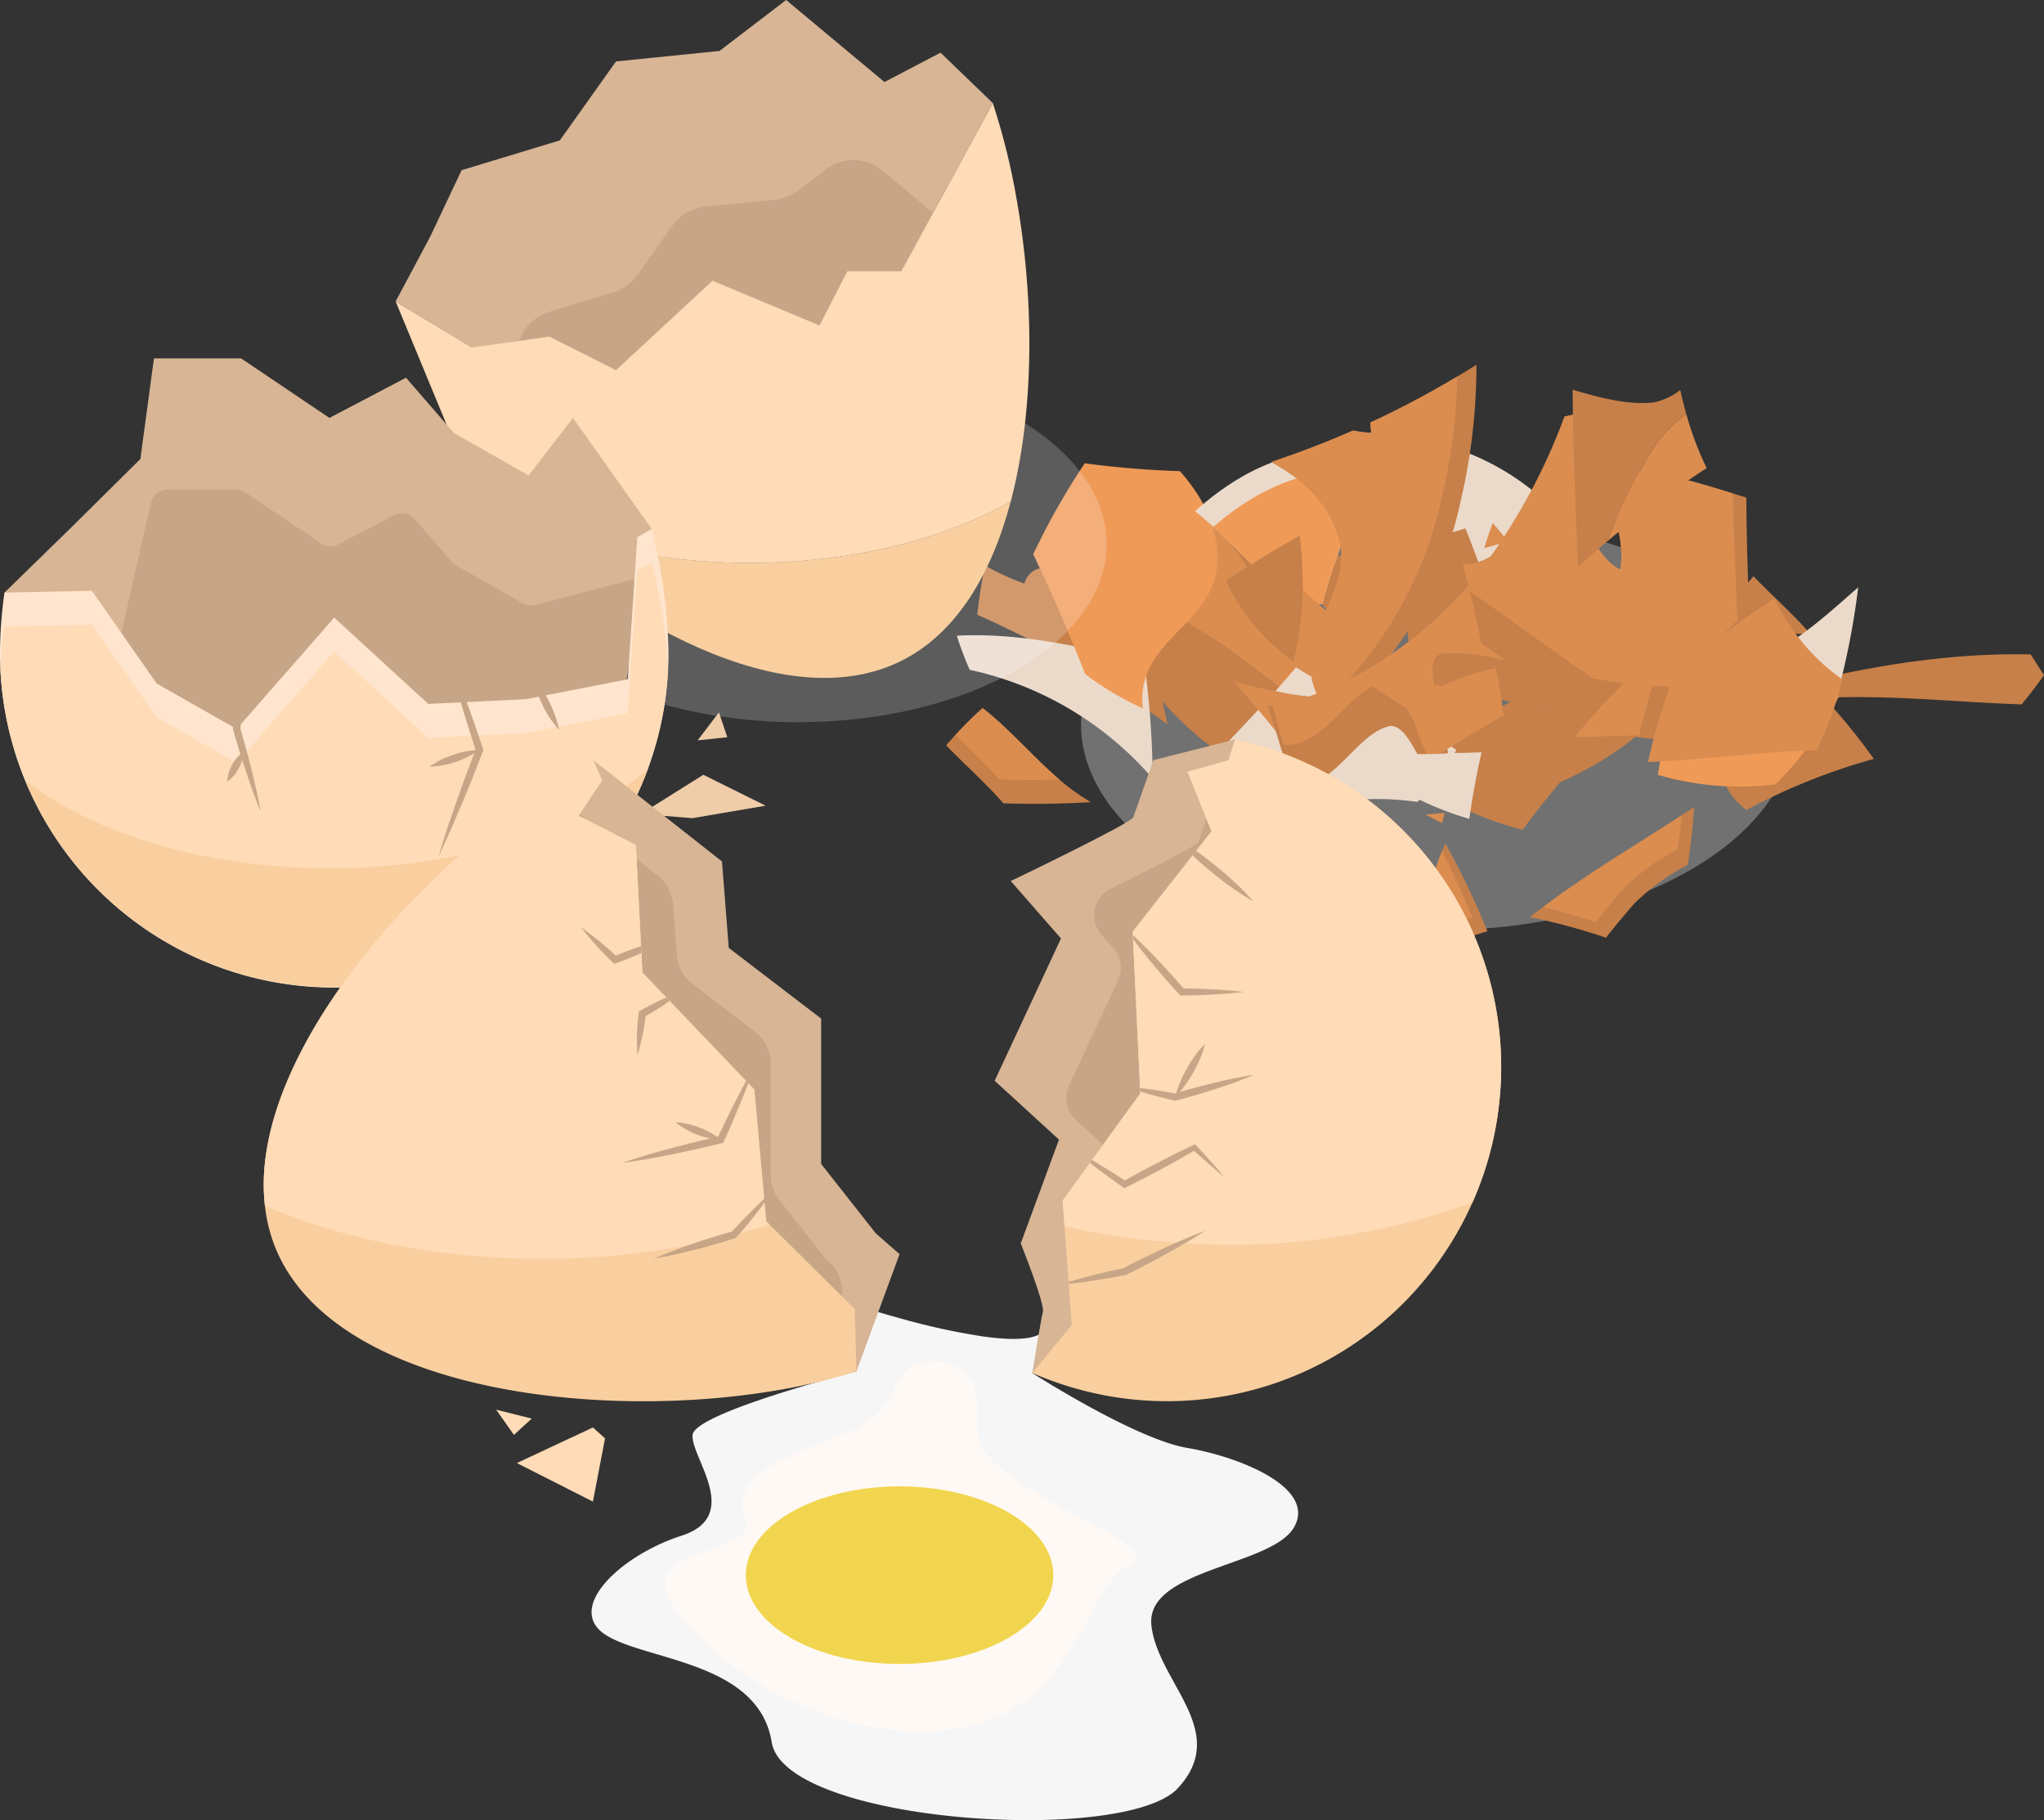 <svg xmlns="http://www.w3.org/2000/svg" xmlns:xlink="http://www.w3.org/1999/xlink" width="233.281" height="207.732" viewBox="0 0 233.281 207.732">
  <rect x="0" y="0" width="233.281" height="207.732" fill="#333333" stroke="none"/>
  <defs>
    <radialGradient id="radial-gradient" cx="0.5" cy="0.5" r="0.707" gradientTransform="matrix(0.408, 0.707, -0.408, 0.707, 4.909, 40.617)" gradientUnits="objectBoundingBox">
      <stop offset="0" stop-color="#4f4130"/>
      <stop offset="1" stop-color="#fff"/>
    </radialGradient>
    <radialGradient id="radial-gradient-2" cx="0.5" cy="0.5" r="0.707" gradientTransform="matrix(0.408, 0.707, -0.408, 0.707, 5.272, 48.603)" gradientUnits="objectBoundingBox">
      <stop offset="0"/>
      <stop offset="1" stop-color="#fff"/>
    </radialGradient>
  </defs>
  <g id="Grupo_82781" data-name="Grupo 82781" transform="translate(-996.719 -3337.467)">
    <g id="Grupo_54677" data-name="Grupo 54677" transform="translate(1104.703 3379.1)">
      <ellipse id="Elipse_4069" data-name="Elipse 4069" cx="40.738" cy="23.52" rx="40.738" ry="23.52" transform="translate(15.392 17.502)" opacity="0.3" fill="url(#radial-gradient)" style="mix-blend-mode: multiply;isolation: isolate"/>
      <g id="Grupo_54676" data-name="Grupo 54676" transform="translate(0 0)">
        <path id="Trazado_105111" data-name="Trazado 105111" d="M413.889,249.512a28.56,28.56,0,0,0-9.83-6.211,61.213,61.213,0,0,0-6.949,16.3,107.247,107.247,0,0,0,13.649-2C411.824,254.918,412.831,252.2,413.889,249.512Z" transform="translate(-344.982 -233.418)" fill="#ebdaca"/>
        <path id="Trazado_105112" data-name="Trazado 105112" d="M360.212,263.225a37.208,37.208,0,0,0,19.505,19.889c.191-2.478.287-4.971.274-7.479A35.914,35.914,0,0,0,360.212,263.225Z" transform="translate(-341.894 -235.085)" fill="#c78049"/>
        <path id="Trazado_105113" data-name="Trazado 105113" d="M412.288,273.139c-5.642,2.316-10.479,5.572-13.864,10.068.278.2.548.4.832.586a38.09,38.09,0,0,0,11.63,5.193c2.016-2.721,4.136-5.35,6.371-7.857a36.846,36.846,0,0,1-3.813-5.468C413.048,274.822,412.667,273.981,412.288,273.139Z" transform="translate(-345.091 -235.915)" fill="#c78049"/>
        <path id="Trazado_105114" data-name="Trazado 105114" d="M440.377,258.854a60.791,60.791,0,0,0-4.335,5.728,106.749,106.749,0,0,0,10.869.9C444.937,263.2,442.554,261.118,440.377,258.854Z" transform="translate(-348.239 -234.72)" fill="#c78049"/>
        <path id="Trazado_105115" data-name="Trazado 105115" d="M374.446,248.935c-.687,2.373-1.266,4.718-1.714,6.991a28.093,28.093,0,0,0,4.485,2.061c.847-2.54,3.387-1.693,4.233-1.693,3.387,1.693,4.233,6.774,8.467,8.467a6.11,6.11,0,0,0,1.51.239c-.842-3.127-1.791-6.229-2.823-9.3C383.825,255.692,379.2,251.954,374.446,248.935Z" transform="translate(-342.942 -233.89)" fill="#c78049"/>
        <path id="Trazado_105116" data-name="Trazado 105116" d="M406.136,257.919c-.575-1.678-1.21-3.356-1.889-5.022-2.371.712-4.739,1.454-7.089,2.281a70.956,70.956,0,0,0,1.449,15.6C401.994,268.247,403.974,263.045,406.136,257.919Z" transform="translate(-344.985 -234.221)" fill="#c78049"/>
        <path id="Trazado_105117" data-name="Trazado 105117" d="M362.158,266.346c-4.233-1.694-5.08-6.774-8.467-8.468-.847,0-3.387-.847-4.233,1.693a28.008,28.008,0,0,1-4.485-2.061c-.38,1.934-.68,3.821-.875,5.625a119.611,119.611,0,0,1,21.693,12.5c-.6-3.031-1.315-6.052-2.123-9.052A6.153,6.153,0,0,1,362.158,266.346Z" transform="translate(-340.546 -234.607)" fill="#c78049"/>
        <path id="Trazado_105118" data-name="Trazado 105118" d="M387.6,276.143c.014,2.508-.088,5-.289,7.479a37.845,37.845,0,0,0,5.9,1.853A33.062,33.062,0,0,0,387.6,276.143Z" transform="translate(-344.161 -236.166)" fill="#db8d50"/>
        <path id="Trazado_105119" data-name="Trazado 105119" d="M384.031,268.842c-.339,1.33-.695,2.642-1.076,3.946-.288,1.024-.6,2.041-.923,3.048-5.723-4.682-11.481-9.2-18.018-11.913a37.771,37.771,0,0,1,2.218-8.593.067.067,0,0,1,.008-.043c.339-.863.712-1.718,1.118-2.573a47.48,47.48,0,0,1,2.456-4.479A119.75,119.75,0,0,1,384.031,268.842Z" transform="translate(-342.213 -233.831)" fill="#c78049"/>
        <path id="Trazado_105120" data-name="Trazado 105120" d="M384.123,268.842c-.339,1.33-.695,2.642-1.076,3.946-5.7-4.649-11.43-9.153-17.933-11.837a36.582,36.582,0,0,1,1.21-5.622.067.067,0,0,1,.008-.043c.339-.863.712-1.718,1.118-2.573a47.48,47.48,0,0,1,2.456-4.479A119.75,119.75,0,0,1,384.123,268.842Z" transform="translate(-342.305 -233.831)" fill="#db8d50"/>
        <path id="Trazado_105121" data-name="Trazado 105121" d="M388.976,264.972q.708,3.579,1.2,7.169c4.358,1.072,8.732,2.2,13.113,2.983C398.456,271.781,393.768,268.307,388.976,264.972Z" transform="translate(-344.301 -235.231)" fill="#db8d50"/>
        <path id="Trazado_105122" data-name="Trazado 105122" d="M362.937,269.258c-7.183-1.766-14.324-3.375-21.39-3.009a38.183,38.183,0,0,0,1.479,3.9,38.241,38.241,0,0,1,20.881,12.41A102.463,102.463,0,0,0,362.937,269.258Z" transform="translate(-340.333 -235.334)" fill="#ebdaca"/>
        <path id="Trazado_105123" data-name="Trazado 105123" d="M383,269.816c-2.849,3.419-6,6.659-9.086,9.915a102.475,102.475,0,0,1,12.038,5.745,33.067,33.067,0,0,1,10.888-.256,38.277,38.277,0,0,0,4.434-5.937c-4.72-3.065-8.3-7.665-11.007-13.132C387.858,267.44,385.431,268.647,383,269.816Z" transform="translate(-343.04 -235.33)" fill="#ebdaca"/>
        <path id="Trazado_105124" data-name="Trazado 105124" d="M428.2,275.7a32.908,32.908,0,0,1-13.417-1.074c-.471,3.325-.777,6.689-.948,10.07A38.154,38.154,0,0,0,428.2,275.7Z" transform="translate(-346.381 -236.039)" fill="#c78049"/>
        <path id="Trazado_105125" data-name="Trazado 105125" d="M377.865,299.358a75.224,75.224,0,0,1-8.509-7.738c.373-.948.771-1.9,1.177-2.845.449-1.041.914-2.065,1.406-3.09q1.829,3.847,3.539,7.848Q376.722,296.416,377.865,299.358Z" transform="translate(-342.659 -236.964)" fill="#c78049"/>
        <path id="Trazado_105126" data-name="Trazado 105126" d="M375.585,293.532c-1.693-1.5-3.31-3.107-4.945-4.759.449-1.041.914-2.065,1.406-3.09Q373.875,289.531,375.585,293.532Z" transform="translate(-342.767 -236.964)" fill="#db8d50"/>
        <path id="Trazado_105127" data-name="Trazado 105127" d="M351.067,255.166c2.1,4.408,4.1,8.978,5.924,13.672a34.076,34.076,0,0,0,6.587,3.917c-.847-7.62,7.62-9.314,8.467-16.087.306-4.584-1.6-7.955-4.231-10.989a106.772,106.772,0,0,1-10.869-.894A81.68,81.68,0,0,0,351.067,255.166Z" transform="translate(-341.129 -233.542)" fill="#f09a58"/>
        <path id="Trazado_105128" data-name="Trazado 105128" d="M392.69,244.39c-.313.516-.627,1.033-.932,1.558a62.363,62.363,0,0,0-6.011,14.749c-.729.06-1.448.126-2.176.17-4.047-2.354-6.917-5.893-10.262-8.95-.677-.627-1.372-1.22-2.1-1.787,4.708-4.208,9.916-6.807,15.393-6.807A18.532,18.532,0,0,1,392.69,244.39Z" transform="translate(-342.814 -233.42)" fill="#ebdaca"/>
        <path id="Trazado_105129" data-name="Trazado 105129" d="M391.949,246.153a62.363,62.363,0,0,0-6.011,14.749c-.729.06-1.448.126-2.176.17-4.047-2.354-6.917-5.893-10.262-8.95,4.563-3.937,9.585-6.342,14.859-6.342A17.569,17.569,0,0,1,391.949,246.153Z" transform="translate(-343.006 -233.626)" fill="#f09a58"/>
        <path id="Trazado_105130" data-name="Trazado 105130" d="M402.125,288.334c-.725.059-1.449.128-2.175.173a19.484,19.484,0,0,0,1.869.965C401.915,289.093,402.024,288.713,402.125,288.334Z" transform="translate(-345.219 -237.186)" fill="#db8d50"/>
        <path id="Trazado_105131" data-name="Trazado 105131" d="M381.048,257.191c-1.123,2.84-2.1,5.705-2.915,8.529,4.75,3.02,9.379,6.758,14.157,6.769q-1.287-3.821-2.733-7.561A75.362,75.362,0,0,1,381.048,257.191Z" transform="translate(-343.394 -234.58)" fill="#db8d50"/>
        <path id="Trazado_105132" data-name="Trazado 105132" d="M356.741,286.007q-4.978.3-9.982.135c-1.973-2.269-4.361-4.352-6.537-6.621.347-.407.7-.8,1.058-1.186q1.512-1.638,3.1-3.065c3.175,2.472,5.723,5.563,8.772,8.163A25.173,25.173,0,0,0,356.741,286.007Z" transform="translate(-340.222 -236.093)" fill="#c78049"/>
        <path id="Trazado_105133" data-name="Trazado 105133" d="M353.248,283.433c-2.278.068-4.573.068-6.867-.009-1.516-1.744-3.277-3.387-5-5.088q1.512-1.638,3.1-3.065C347.651,277.742,350.2,280.833,353.248,283.433Z" transform="translate(-340.319 -236.093)" fill="#db8d50"/>
        <path id="Trazado_105134" data-name="Trazado 105134" d="M403.937,232.516a68.147,68.147,0,0,1-1.846,15.757c-2.337,10.787-8.729,20.363-16.595,25.968a8.5,8.5,0,0,1-1.931.991c-.279-.347-.559-.695-.847-1.034-1.363-1.676-2.768-3.335-4.182-4.945-.051-.06-.1-.11-.153-.17.686.2,1.381.4,2.083.559a31.651,31.651,0,0,0,5.453.838c-3.437-6.858,3.92-11.38,2.371-18.026-1.295-4.4-4.25-6.909-7.772-8.84,3.167-1.058,6.282-2.244,9.322-3.59a18.356,18.356,0,0,0,2.091.263c-.042-.389-.076-.779-.11-1.177a104.092,104.092,0,0,0,9.915-5.25C402.48,233.422,403.208,232.973,403.937,232.516Z" transform="translate(-343.415 -232.516)" fill="#c78049"/>
        <path id="Trazado_105135" data-name="Trazado 105135" d="M401.539,233.985a63.212,63.212,0,0,1-1.8,13.97c-2.337,10.8-8.729,20.372-16.587,25.977-.212.144-.423.271-.635.389a8.131,8.131,0,0,1-1.3.6c-1.684-2.091-3.412-4.148-5.182-6.147.762.22,1.525.432,2.3.6.635.152,1.278.288,1.93.389a31.651,31.651,0,0,0,5.453.838c-3.437-6.858,3.92-11.38,2.371-18.026-1.295-4.4-4.25-6.909-7.772-8.84,3.167-1.058,6.282-2.244,9.322-3.59a18.356,18.356,0,0,0,2.091.263c-.042-.389-.076-.779-.11-1.177A104.092,104.092,0,0,0,401.539,233.985Z" transform="translate(-343.218 -232.639)" fill="#db8d50"/>
        <path id="Trazado_105136" data-name="Trazado 105136" d="M431.669,287.606c-.136,2.167-.38,4.368-.711,6.578a25.248,25.248,0,0,0-6.147,4.463c-1.05,1.2-2.125,2.5-3.2,3.861a72.993,72.993,0,0,0-8.679-2.345c.5-.4,1.008-.788,1.516-1.16,5.224-3.929,10.55-7.019,15.833-10.482C430.746,288.224,431.2,287.919,431.669,287.606Z" transform="translate(-346.305 -237.125)" fill="#c78049"/>
        <path id="Trazado_105137" data-name="Trazado 105137" d="M430.419,288.6c-.127,1.295-.3,2.6-.491,3.9a25.249,25.249,0,0,0-6.147,4.463c-1.05,1.2-2.125,2.5-3.2,3.861-1.965-.652-3.954-1.244-5.995-1.744C419.81,295.157,425.136,292.067,430.419,288.6Z" transform="translate(-346.444 -237.209)" fill="#db8d50"/>
        <path id="Trazado_105138" data-name="Trazado 105138" d="M406.99,302.158c-2.371.72-4.741,1.457-7.087,2.286,0-.737.017-1.456.043-2.167.025-.982.068-1.931.118-2.845a25.524,25.524,0,0,1,1.744-6.4c.127-.3.255-.593.389-.89A92.014,92.014,0,0,1,406.99,302.158Z" transform="translate(-345.215 -237.505)" fill="#c78049"/>
        <path id="Trazado_105139" data-name="Trazado 105139" d="M405.284,300.674c-1.787.542-3.565,1.092-5.334,1.685.025-.982.068-1.931.118-2.845a25.524,25.524,0,0,1,1.744-6.4C403.082,295.568,404.242,298.108,405.284,300.674Z" transform="translate(-345.219 -237.586)" fill="#db8d50"/>
        <path id="Trazado_105140" data-name="Trazado 105140" d="M390.378,290.216c-.347.966-.669,1.922-.974,2.9q-2.87.774-5.791,1.4c.279-.7.551-1.4.822-2.1.77-2,1.532-4.005,2.311-5.986a42.469,42.469,0,0,1,3.159,3.243C390.057,289.844,390.217,290.03,390.378,290.216Z" transform="translate(-343.852 -237.026)" fill="#c78049"/>
        <path id="Trazado_105141" data-name="Trazado 105141" d="M389.98,289.666c-.178.508-.339,1.007-.5,1.516q-2.463.674-4.969,1.228c.77-2,1.532-4.005,2.311-5.986A42.469,42.469,0,0,1,389.98,289.666Z" transform="translate(-343.927 -237.026)" fill="#db8d50"/>
        <path id="Trazado_105142" data-name="Trazado 105142" d="M419.935,237.432c-3.683,11.524-4.555,23.741-4.5,36.12-4.81-1.43-9.9-3.293-14.395-2.794-2.54.847.847,6.774,0,11.007-3.387-1.693-4.233-7.62-6.774-7.62-3.861.771-6.307,7.163-11.193,7.019-.847-3.133-1.8-6.232-2.82-9.3.178,0,.356-.009.533-.017a8.3,8.3,0,0,0,1.626-.246c9.314-2.54,18.627-9.314,24.554-18.627a67.906,67.906,0,0,0,7.18-14.14c1.084-.229,2.168-.483,3.251-.745C418.25,237.881,419.1,237.66,419.935,237.432Z" transform="translate(-343.572 -232.927)" fill="#c78049"/>
        <path id="Trazado_105143" data-name="Trazado 105143" d="M417.452,238.153c-2.4,9.881-3.014,20.193-2.963,30.625-4.809-1.44-9.9-3.3-14.4-2.794-2.54.847.847,6.774,0,11.007-3.387-1.693-4.233-7.62-6.774-7.62-3.852.771-6.308,7.155-11.193,7.011-.4-1.49-.83-2.981-1.279-4.471a8.3,8.3,0,0,0,1.626-.246c9.314-2.54,18.627-9.314,24.554-18.627a67.906,67.906,0,0,0,7.18-14.14C415.285,238.669,416.369,238.415,417.452,238.153Z" transform="translate(-343.62 -232.988)" fill="#db8d50"/>
        <path id="Trazado_105144" data-name="Trazado 105144" d="M408.207,252.2c-.349.958-.672,1.922-.98,2.889q1.355-.371,2.7-.775C409.363,253.587,408.791,252.878,408.207,252.2Z" transform="translate(-345.828 -234.163)" fill="#db8d50"/>
        <path id="Trazado_105145" data-name="Trazado 105145" d="M448.449,273.539c7.836-.34,15.031.5,22.544.752q1.351-1.648,2.549-3.335-.771-1.172-1.511-2.368c-12.1-.251-24.056,2.384-35.909,5.965-.006,3.478.146,6.772,1.266,9.331a7.716,7.716,0,0,0,2.188,2.454,71.078,71.078,0,0,1,14.547-5.827A71.409,71.409,0,0,0,448.449,273.539Z" transform="translate(-348.245 -235.533)" fill="#c78049"/>
        <path id="Trazado_105146" data-name="Trazado 105146" d="M427.92,242.392a63.412,63.412,0,0,0-5.359,10.781,121.4,121.4,0,0,1,11.348-8.356,36.787,36.787,0,0,1-2.333-6.188A15.935,15.935,0,0,0,427.92,242.392Z" transform="translate(-347.111 -233.027)" fill="#db8d50"/>
        <path id="Trazado_105147" data-name="Trazado 105147" d="M407.8,270.3a24.428,24.428,0,0,0-9.907,4.351,36.758,36.758,0,0,0,2.333,6.188c2.847-1.866,5.692-3.594,8.436-5.151C408.462,273.956,408.169,272.15,407.8,270.3Z" transform="translate(-345.047 -235.677)" fill="#db8d50"/>
        <path id="Trazado_105148" data-name="Trazado 105148" d="M398.452,275.893c.8-1.188,1.674-2.355,2.6-3.5a59.222,59.222,0,0,1-9.381-1C393.891,272.932,396.142,274.442,398.452,275.893Z" transform="translate(-344.526 -235.769)" fill="#db8d50"/>
        <path id="Trazado_105149" data-name="Trazado 105149" d="M437.549,269.02a69.887,69.887,0,0,0-7.163,7.579,59.826,59.826,0,0,1-9.381-1c-4.835-3.345-9.525-6.816-14.318-10.152-.4-2-.838-4-1.33-5.977q-.381-1.537-.787-3.074c4.877.145,7.332-6.239,11.185-7.01,2.54,0,3.387,5.927,6.774,7.62.847-4.233-2.54-10.16,0-11.007,4.022-.449,8.517.982,12.853,2.319.517.161,1.034.323,1.55.475C436.964,255.515,437.269,262.281,437.549,269.02Z" transform="translate(-345.606 -233.637)" fill="#c78049"/>
        <path id="Trazado_105150" data-name="Trazado 105150" d="M435.914,262.831a71.507,71.507,0,0,0-7.163,7.57,58.95,58.95,0,0,1-9.381-.991c-4.734-3.278-9.323-6.673-14.014-9.94q-.381-1.537-.787-3.074c4.877.145,7.332-6.239,11.185-7.01,2.54,0,3.387,5.927,6.774,7.62.847-4.233-2.54-10.16,0-11.007,4.022-.449,8.517.982,12.853,2.319C435.5,253.154,435.712,258.005,435.914,262.831Z" transform="translate(-345.606 -233.637)" fill="#db8d50"/>
        <path id="Trazado_105151" data-name="Trazado 105151" d="M427.559,237.061c-2.772.346-5.973-.445-9.306-1.44.034,6.722.336,13.494.615,20.232q1.623-1.5,3.333-2.931a63.411,63.411,0,0,1,5.359-10.781,15.935,15.935,0,0,1,3.656-3.763q-.379-1.343-.681-2.718A7.726,7.726,0,0,1,427.559,237.061Z" transform="translate(-346.75 -232.776)" fill="#c78049"/>
        <path id="Trazado_105152" data-name="Trazado 105152" d="M452.635,260.228c-4.19,3.659-8.251,7.466-12.405,8.259q-.331,1.368-.58,2.741a24.43,24.43,0,0,1,10.813.433A87.748,87.748,0,0,0,452.635,260.228Z" transform="translate(-348.541 -234.835)" fill="#ebdaca"/>
        <path id="Trazado_105153" data-name="Trazado 105153" d="M428.881,282.775A32.924,32.924,0,0,0,442.3,283.85a38.273,38.273,0,0,0,7.214-10c-6.412.13-12.7,1.058-19.228,1.33Q429.425,278.932,428.881,282.775Z" transform="translate(-347.64 -235.974)" fill="#f09a58"/>
        <path id="Trazado_105154" data-name="Trazado 105154" d="M382.78,268.162a38.07,38.07,0,0,0,1.057-8.928,48.328,48.328,0,0,0-.334-5.461c-2.743,1.557-5.589,3.285-8.436,5.151A23.316,23.316,0,0,0,382.78,268.162Z" transform="translate(-343.137 -234.294)" fill="#c78049"/>
        <path id="Trazado_105155" data-name="Trazado 105155" d="M442.1,261.625a121.4,121.4,0,0,0-11.348,8.356,75.034,75.034,0,0,0-3.121,10.309c6.528-.272,12.817-1.2,19.227-1.331a37.989,37.989,0,0,0,2.955-8.1A23.315,23.315,0,0,1,442.1,261.625Z" transform="translate(-347.535 -234.951)" fill="#db8d50"/>
        <path id="Trazado_105156" data-name="Trazado 105156" d="M398.637,280.983c-.924,1.149-1.8,2.316-2.6,3.5.782.491,1.565.98,2.361,1.457a36.855,36.855,0,0,0,6.2,2.437q.544-3.839,1.4-7.6c-1.118.047-2.24.079-3.374.079C401.3,280.97,399.969,281.006,398.637,280.983Z" transform="translate(-344.892 -236.554)" fill="#ebdaca"/>
        <path id="Trazado_105157" data-name="Trazado 105157" d="M418.5,277.909c1.331.023,2.664-.013,4-.119,1.133,0,2.257-.032,3.374-.079a75.065,75.065,0,0,1,3.121-10.309A76.508,76.508,0,0,0,418.5,277.909Z" transform="translate(-346.771 -235.435)" fill="#db8d50"/>
      </g>
    </g>
    <g id="Grupo_54682" data-name="Grupo 54682" transform="translate(996.719 3337.467)">
      <ellipse id="Elipse_4071" data-name="Elipse 4071" cx="35.216" cy="20.332" rx="35.216" ry="20.332" transform="translate(55.88 41.76)" opacity="0.2" fill="url(#radial-gradient-2)" style="mix-blend-mode: multiply;isolation: isolate"/>
      <g id="Grupo_54681" data-name="Grupo 54681" transform="translate(0 0)">
        <g id="Grupo_54678" data-name="Grupo 54678" transform="translate(45.154)">
          <path id="Trazado_105158" data-name="Trazado 105158" d="M305.262,98.764c-2.2,8.323-6.224,15.087-12.54,18.212-13.064,6.452-32.513-4.327-46.348-17.84C262.961,108.112,288.946,107.984,305.262,98.764Z" transform="translate(-235.063 -41.527)" fill="#f9cf9f"/>
          <path id="Trazado_105159" data-name="Trazado 105159" d="M302.183,48.062l-6.808,12.514L287.01,75.952l-31.235,7.832L246.648,78.3l-12.616-7.6,3.928-7.366,3.6-7.612,11.211-3.4,6.409-9.009,11.812-1.2L278.6,36.3l11.219,9.364,6.4-3.353Z" transform="translate(-234.03 -36.301)" fill="#d7b595"/>
          <path id="Trazado_105160" data-name="Trazado 105160" d="M296.527,62.245l-8.365,15.377-31.235,7.831L247.8,79.967l1.736-3.666a5.2,5.2,0,0,1,3.192-2.752l7.308-2.218a5.149,5.149,0,0,0,2.726-1.965l4.014-5.639a5.228,5.228,0,0,1,3.717-2.159l8-.813a5.234,5.234,0,0,0,2.634-1.042l3.133-2.4a5.206,5.206,0,0,1,6.494.144l5.35,4.47A4.893,4.893,0,0,0,296.527,62.245Z" transform="translate(-235.182 -37.97)" fill="#c7a587"/>
          <path id="Trazado_105161" data-name="Trazado 105161" d="M304.229,94.612c-16.316,9.22-42.3,9.348-58.888.372-2.209-2.159-4.284-4.386-6.155-6.621l1.058-1.566L234.03,71.776l8.7,5.232c.093.051,8.848-1.219,8.848-1.219l7.6,3.835,11.015-10.211,12.217,5.106,3.175-6.182h6.148l3.641-6.688,2.752-5.055,4.056-7.459a76.887,76.887,0,0,1,2.667,10.677C306.9,71.115,307.007,84.1,304.229,94.612Z" transform="translate(-234.03 -37.375)" fill="#ffdbb7"/>
        </g>
        <g id="Grupo_54680" data-name="Grupo 54680" transform="translate(0 40.906)">
          <path id="Trazado_105162" data-name="Trazado 105162" d="M259.178,100.407l-1.008,6-4.208,25.028-34.7,6.283-28.076-11.168-2.294-7.4-3.573-11.49,7.442-7.256,8.061-7.984,1.55-11.481h9.949L222.4,87.732l8.738-4.589,5.478,6.317,8.518,4.843,5.055-6.57Z" transform="translate(-184.801 -80.942)" fill="#d7b595"/>
          <path id="Trazado_105163" data-name="Trazado 105163" d="M258.5,107.777l-4.208,25.028-34.7,6.283L191.514,127.92l-2.294-7.4,2.083-2.032a1.936,1.936,0,0,1,3.031.423,1.891,1.891,0,0,0,1.668.965,1.921,1.921,0,0,0,1.905-1.507l4.445-19.576a1.947,1.947,0,0,1,1.9-1.516h7.807a1.914,1.914,0,0,1,1.084.339l8.619,5.809a1.952,1.952,0,0,0,1.989.11l6.35-3.336a1.956,1.956,0,0,1,2.371.449l4.25,4.9a2.035,2.035,0,0,0,.508.415l7.544,4.284a1.926,1.926,0,0,0,1.448.2l10.855-2.837A1.945,1.945,0,0,1,258.5,107.777Z" transform="translate(-185.127 -82.309)" fill="#c7a587"/>
          <path id="Trazado_105164" data-name="Trazado 105164" d="M261.05,116.333c0,.661-.017,1.312-.051,1.965v.008A38.148,38.148,0,0,1,184.8,118.3c-.034-.652-.051-1.3-.051-1.965a50.535,50.535,0,0,1,.517-6.892l9.966-.212,7.409,10.592,9.118,5.19L222.9,112.3l10.728,9.847,11.117-.533,11.659-2.278,1.083-16.223,1.643-.931A60.8,60.8,0,0,1,261.05,116.333Z" transform="translate(-184.753 -82.719)" fill="#ffe5cd"/>
          <path id="Trazado_105165" data-name="Trazado 105165" d="M261,118.652v.008a38.148,38.148,0,0,1-76.194-.008c.068-1.583.228-3.252.465-4.979l9.966-.212,7.409,10.593,9.118,5.19L222.9,116.535l10.728,9.847,11.117-.533,11.659-2.278,1.083-16.223,1.643-.931A63.653,63.653,0,0,1,261,118.652Z" transform="translate(-184.758 -83.073)" fill="#ffdbb7"/>
          <g id="Grupo_54679" data-name="Grupo 54679" transform="translate(25.939 33.133)">
            <path id="Trazado_105166" data-name="Trazado 105166" d="M215.024,117.1c.042,3.082-.154,6.143-.414,9.2l-.015-.155c.458,1.568.893,3.144,1.288,4.731.2.793.386,1.59.565,2.388.159.8.346,1.6.48,2.414-.323-.757-.592-1.529-.889-2.294-.277-.771-.547-1.543-.8-2.319-.518-1.551-1-3.115-1.449-4.684l-.023-.078.007-.078C214.067,123.17,214.426,120.124,215.024,117.1Z" transform="translate(-213.119 -117.1)" fill="#c7a587"/>
            <path id="Trazado_105167" data-name="Trazado 105167" d="M214.895,129.955a4.194,4.194,0,0,1-.546,1.893,4.147,4.147,0,0,1-1.288,1.49,4.145,4.145,0,0,1,.545-1.893A4.2,4.2,0,0,1,214.895,129.955Z" transform="translate(-213.06 -118.176)" fill="#c7a587"/>
            <path id="Trazado_105168" data-name="Trazado 105168" d="M240.241,117.1c.794,1.872,1.509,3.772,2.206,5.677s1.358,3.821,2,5.743l.047.141-.054.142c-.775,2.016-1.567,4.026-2.41,6.016l-1.276,2.981c-.455.982-.882,1.976-1.363,2.948.3-1.044.644-2.067.966-3.1l1.051-3.068c.71-2.042,1.471-4.063,2.248-6.079l-.007.283c-.624-1.929-1.247-3.859-1.807-5.809S240.716,119.077,240.241,117.1Z" transform="translate(-215.263 -117.1)" fill="#c7a587"/>
            <path id="Trazado_105169" data-name="Trazado 105169" d="M243.954,129.706a10.959,10.959,0,0,1-5.715,1.92,9.706,9.706,0,0,1,2.722-1.361A9.811,9.811,0,0,1,243.954,129.706Z" transform="translate(-215.167 -118.155)" fill="#c7a587"/>
            <path id="Trazado_105170" data-name="Trazado 105170" d="M251.175,120.332c.324.507.655.98.947,1.485s.568,1.013.829,1.531a14.032,14.032,0,0,1,1.188,3.31,12.041,12.041,0,0,1-1.949-2.94,14.042,14.042,0,0,1-.666-1.628A5.516,5.516,0,0,1,251.175,120.332Z" transform="translate(-216.249 -117.37)" fill="#c7a587"/>
          </g>
          <path id="Trazado_105171" data-name="Trazado 105171" d="M253.307,136.071a34.928,34.928,0,0,0,5.665-4.022,38.167,38.167,0,0,1-71.064,1.354,36.666,36.666,0,0,0,4.014,2.667C208.873,145.858,236.356,145.858,253.307,136.071Z" transform="translate(-185.017 -85.218)" fill="#f9cf9f"/>
        </g>
        <path id="Trazado_105172" data-name="Trazado 105172" d="M264.1,147.818,270.754,144l.932,5.715Z" transform="translate(-191.391 -45.312)" fill="#efcda9"/>
        <path id="Trazado_105173" data-name="Trazado 105173" d="M271.7,132.8l7.114,3.526-8.354,1.425-5.893-.473Z" transform="translate(-191.43 -44.375)" fill="#efcda9"/>
        <path id="Trazado_105174" data-name="Trazado 105174" d="M274.074,125.027l.96,2.833-3.39.36Z" transform="translate(-192.023 -43.724)" fill="#efcda9"/>
      </g>
    </g>
    <g id="Grupo_54689" data-name="Grupo 54689" transform="translate(1026.814 3421.848)">
      <g id="Grupo_54685" data-name="Grupo 54685" transform="translate(0 0)">
        <path id="Trazado_105175" data-name="Trazado 105175" d="M293.268,294.794c-2.506,4.513-17.061,4.759-16.3,11.278S286,318.1,279.983,324.615s-44.858,4.014-46.356-5.259-14.479-9.28-19.017-12.285,1.727-9.018,8.737-11.278,1.008-8.975,1.254-11.506,18.7-7.256,18.7-7.256l1.55-7.044s1.354.432,3.369.982a77.7,77.7,0,0,0,9.441,2.074c3.015.432,5.681.466,6.807-.414,3.285-2.574-1.109,4.6-1.109,4.6s11.752,7.544,17.7,8.551S295.774,290.281,293.268,294.794Z" transform="translate(-175.65 -204.911)" fill="#f6f6f6"/>
        <g id="Grupo_54683" data-name="Grupo 54683" transform="translate(0.004 2.377)">
          <path id="Trazado_105176" data-name="Trazado 105176" d="M212.755,201.566l14.682,11.555.77,9.865,10.548,8.069v16.59l6.231,7.918,2.716,2.378-4.918,13.368-35.917-32.35.918-28.431Z" transform="translate(-175.135 -201.563)" fill="#d7b595"/>
          <path id="Trazado_105177" data-name="Trazado 105177" d="M210.76,208.283l8.814,6.937a4.63,4.63,0,0,1,1.752,3.278l.451,5.781a4.628,4.628,0,0,0,1.8,3.316l7.089,5.423a4.63,4.63,0,0,1,1.817,3.677v12.7a4.629,4.629,0,0,0,.991,2.863l4.975,6.321a4.58,4.58,0,0,0,.587.619h0a4.63,4.63,0,0,1,1.295,5.081l-1.458,3.964a4.629,4.629,0,0,1-7.443,1.841L202.2,243.75a4.629,4.629,0,0,1-1.529-3.588L201.481,215a4.623,4.623,0,0,1,.578-2.1l1.79-3.226A4.63,4.63,0,0,1,210.76,208.283Z" transform="translate(-174.616 -202.042)" fill="#c7a587"/>
          <path id="Trazado_105178" data-name="Trazado 105178" d="M239.887,271.305c-20.524,6.647-58.787,4.454-66.322-14.105a18.023,18.023,0,0,1-1.193-4.793c-2.058-17.839,19.939-41.538,37.484-50.844l1,2.295-2.667,4.047,6.528,3.335.737,14.547,12.776,13.36,1.355,15.029.364.365,9.745,9.669Z" transform="translate(-172.237 -201.563)" fill="#f9cf9f"/>
        </g>
        <g id="Grupo_54684" data-name="Grupo 54684" transform="translate(83.425)">
          <path id="Trazado_105179" data-name="Trazado 105179" d="M299.065,221.608l-3.217,34.656-19.627,10.423-8.654,4.6s.982-6.071,1.211-6.993-2.524-7.8-2.524-7.8l4.361-11.846-7.341-6.714,4.292-9.195,3.277-7.045-5.732-6.554s13.759-6.6,13.987-7.281,2.294-6.511,2.294-6.511l9.323-2.371,1.583,4.3Z" transform="translate(-263.275 -198.97)" fill="#d7b595"/>
          <path id="Trazado_105180" data-name="Trazado 105180" d="M299.812,222l-3.217,34.656-19.627,10.423a47.761,47.761,0,0,0-2.058-6.215,3.341,3.341,0,0,1-.017-2.379l3.133-8.51a3.4,3.4,0,0,0-.9-3.675l-3.827-3.5a3.4,3.4,0,0,1-.787-3.928l3.242-6.943,2.346-5.046a3.383,3.383,0,0,0-.517-3.658l-1.363-1.558a3.384,3.384,0,0,1,1.058-5.266c4.09-2.007,9.863-4.911,10.016-5.351s1.058-3.031,1.685-4.8a3.387,3.387,0,0,1,2.362-2.151l1.7-.432Z" transform="translate(-264.022 -199.362)" fill="#c7a587"/>
          <path id="Trazado_105181" data-name="Trazado 105181" d="M319.412,248.729c-.364,1.05-.762,2.084-1.21,3.083a38.142,38.142,0,0,1-47.254,20.626c-.973-.331-1.973-.719-3-1.152l4.513-5.478-.338-4.691-.017-.237-.466-6.342-.212-2.938,3.107-4.293.246-.338,5.5-7.586-.008-.229-.017-.389-.8-17-.025-.465-.017-.381,6.833-8.7.406-.517,1.761-2.243-2.734-6.8,4.673-1.3.754-2.387a47.115,47.115,0,0,1,4.605,1.3A38.15,38.15,0,0,1,319.412,248.729Z" transform="translate(-263.666 -198.969)" fill="#f9cf9f"/>
        </g>
        <path id="Trazado_105182" data-name="Trazado 105182" d="M212.445,284.673l-8.678,4.061,8.678,4.4,1.385-7.221Z" transform="translate(-174.872 -206.139)" fill="#ffdbb7"/>
        <path id="Trazado_105183" data-name="Trazado 105183" d="M201.186,282.457l4.061,1.015-2.031,1.861Z" transform="translate(-174.656 -205.954)" fill="#ffdbb7"/>
        <path id="Trazado_105184" data-name="Trazado 105184" d="M275.241,299.66c-5.012,2.319-6.012,15.968-18.543,18.474s-26.281-4.462-32.827-12.776,9.271-6.265,7.519-11.024,4.005-6.765,11.041-9.509c3.534-1.371,5.226-3.379,6.023-5.383a4.633,4.633,0,0,1,4.751-2.985l.418.04a4.665,4.665,0,0,1,4.208,4.794,32.219,32.219,0,0,0,.12,3.533C258.45,291.117,280.253,297.34,275.241,299.66Z" transform="translate(-176.42 -205.45)" fill="#fff9f5"/>
        <path id="Trazado_105200" data-name="Trazado 105200" d="M17.551,0C27.244,0,35.1,4.537,35.1,10.133S27.244,20.266,17.551,20.266,0,15.729,0,10.133,7.858,0,17.551,0Z" transform="translate(55.02 85.257)" fill="#f1d54e"/>
        <path id="Trazado_105185" data-name="Trazado 105185" d="M319.73,248.729c-.364,1.05-.762,2.084-1.21,3.083a80.514,80.514,0,0,1-32.8,4.665c-.339-.008-.677-.034-1.016-.068a81.6,81.6,0,0,1-12.743-1.871l-.212-2.938,3.107-4.293.246-.338,5.5-7.586-.008-.229-.017-.389-.8-17-.025-.465-.017-.381,6.833-8.7.406-.517,1.761-2.243-2.734-6.8,4.673-1.3.754-2.387a47.115,47.115,0,0,1,4.605,1.3A38.15,38.15,0,0,1,319.73,248.729Z" transform="translate(-180.559 -198.969)" fill="#ffdbb7"/>
        <path id="Trazado_105186" data-name="Trazado 105186" d="M229.944,254.543c-1.092.356-2.21.695-3.336,1-1.9.517-3.818.974-5.791,1.347h-.008c-16.113,3.124-34.326,1.634-48.44-4.479-2.057-17.84,19.939-41.539,37.484-50.845l1,2.294-2.667,4.047,6.528,3.336.584,11.54.043.8.11,2.21,2.734,2.862.373.389,8.737,9.136.246.254.686.72,1.126,12.471.042.449.186,2.108Z" transform="translate(-172.233 -199.186)" fill="#ffdbb7"/>
      </g>
      <path id="Trazado_105187" data-name="Trazado 105187" d="M282.8,226.288l9-1.461Z" transform="translate(-181.484 -201.132)" fill="#ffe5cd"/>
      <path id="Trazado_105188" data-name="Trazado 105188" d="M215.652,226.421l-3.869,6.168Z" transform="translate(-175.542 -201.266)" fill="#ffe5cd"/>
      <g id="Grupo_54686" data-name="Grupo 54686" transform="translate(36.238 21.481)">
        <path id="Trazado_105189" data-name="Trazado 105189" d="M222.444,231.513c-.246.178-.491.347-.737.517-.652.423-1.312.829-1.989,1.21a25.062,25.062,0,0,1-.94,4.429,23.838,23.838,0,0,1,.136-4.733l.016-.212.2-.111c.728-.414,1.482-.813,2.252-1.177.228-.11.457-.212.694-.313Z" transform="translate(-212.36 -223.14)" fill="#c7a587"/>
        <path id="Trazado_105190" data-name="Trazado 105190" d="M218.647,225.323c-.94.407-1.88.8-2.845,1.144l-.254.093-.178-.178a38.177,38.177,0,0,1-3.59-3.97,36.919,36.919,0,0,1,3.954,3.2c.94-.389,1.905-.746,2.87-1.084Z" transform="translate(-211.78 -222.411)" fill="#c7a587"/>
        <path id="Trazado_105191" data-name="Trazado 105191" d="M231.272,241.773c-.3.788-.609,1.575-.931,2.354-.593,1.44-1.2,2.862-1.846,4.267l-.085.186-.194.051c-3.751.9-7.528,1.719-11.363,2.243,3.3-1.117,6.664-2,10.05-2.794.262-.059.524-.126.8-.186.042-.008.093-.026.136-.034.627-1.338,1.278-2.676,1.947-3.988.407-.787.813-1.575,1.244-2.354Z" transform="translate(-212.204 -224.01)" fill="#c7a587"/>
        <path id="Trazado_105192" data-name="Trazado 105192" d="M228.678,248.655a9.238,9.238,0,0,1-5.156-1.989,8.183,8.183,0,0,1,2.73.6A8.31,8.31,0,0,1,228.678,248.655Z" transform="translate(-212.762 -224.44)" fill="#c7a587"/>
        <path id="Trazado_105193" data-name="Trazado 105193" d="M234.5,255.1a64.751,64.751,0,0,1-4.216,5.376l-.073.084-.116.037a73.928,73.928,0,0,1-9.334,2.356,73.739,73.739,0,0,1,9.1-3.141l-.19.121A65.121,65.121,0,0,1,234.5,255.1Z" transform="translate(-212.531 -225.146)" fill="#c7a587"/>
      </g>
      <g id="Grupo_54688" data-name="Grupo 54688" transform="translate(91.866 12.725)">
        <g id="Grupo_54687" data-name="Grupo 54687">
          <path id="Trazado_105194" data-name="Trazado 105194" d="M294.33,240.771c-1.43.618-2.9,1.143-4.377,1.617-.737.236-1.473.465-2.227.677-.737.228-1.49.415-2.235.627l-.1.025-.093-.025c-1.312-.305-2.616-.644-3.9-1.042l-.017-.389c1.338.161,2.658.373,3.971.619a1.156,1.156,0,0,0,.16-.043c.136-.042.263-.076.4-.118.534-.152,1.058-.313,1.6-.449.745-.212,1.5-.406,2.252-.584C291.265,241.313,292.79,241,294.33,240.771Z" transform="translate(-273.231 -215.192)" fill="#c7a587"/>
          <path id="Trazado_105195" data-name="Trazado 105195" d="M293.155,229.837a70.769,70.769,0,0,1-7.079.407H285.9l-.126-.136c-1.11-1.21-2.176-2.447-3.226-3.708-.516-.635-1.033-1.27-1.532-1.922-.17-.228-.339-.448-.509-.677l-.025-.465c.3.279.584.559.881.838.584.575,1.151,1.16,1.727,1.752,1.083,1.144,2.151,2.312,3.175,3.506A67.359,67.359,0,0,1,293.155,229.837Z" transform="translate(-273.156 -213.733)" fill="#c7a587"/>
          <path id="Trazado_105196" data-name="Trazado 105196" d="M294.878,218.631a35.185,35.185,0,0,1-4.741-3.319c-.754-.627-1.5-1.262-2.218-1.939l.406-.517c.8.576,1.583,1.177,2.346,1.8A34.548,34.548,0,0,1,294.878,218.631Z" transform="translate(-273.778 -212.856)" fill="#c7a587"/>
          <path id="Trazado_105197" data-name="Trazado 105197" d="M290.5,253.16c-.635-.508-1.236-1.041-1.845-1.566-.551-.474-1.092-.974-1.626-1.448-1.236.728-2.481,1.414-3.742,2.091-1.321.711-2.658,1.4-4,2.075l-.212.11-.187-.126c-1.024-.72-2.023-1.473-3.022-2.21-.246-.178-.491-.364-.728-.559l.246-.338c.254.152.517.312.771.474.991.609,1.989,1.22,2.963,1.863q1.867-1.042,3.776-2.024c1.33-.685,2.667-1.363,4.03-2l.212-.1.144.152c.542.593,1.1,1.177,1.635,1.779S289.982,252.534,290.5,253.16Z" transform="translate(-272.709 -215.914)" fill="#c7a587"/>
          <path id="Trazado_105198" data-name="Trazado 105198" d="M288.058,260.175c-.712.482-1.457.923-2.185,1.372-.034.016-.06.034-.093.05-.711.415-1.431.821-2.142,1.22-1.506.821-3.022,1.626-4.563,2.371l-.06.026-.05.017c-2.142.407-4.285.771-6.46,1.008l-.017-.237c2.066-.619,4.157-1.118,6.258-1.567,1.5-.8,3.03-1.532,4.572-2.251.483-.221.965-.441,1.448-.652.3-.136.6-.262.9-.389C286.457,260.81,287.254,260.471,288.058,260.175Z" transform="translate(-272.487 -216.815)" fill="#c7a587"/>
        </g>
        <path id="Trazado_105199" data-name="Trazado 105199" d="M285.743,242.974a13.032,13.032,0,0,1,1.346-3.248,12.854,12.854,0,0,1,2.082-2.833,12.9,12.9,0,0,1-1.345,3.248A13.052,13.052,0,0,1,285.743,242.974Z" transform="translate(-273.596 -214.867)" fill="#c7a587"/>
      </g>
    </g>
  </g>
</svg>
